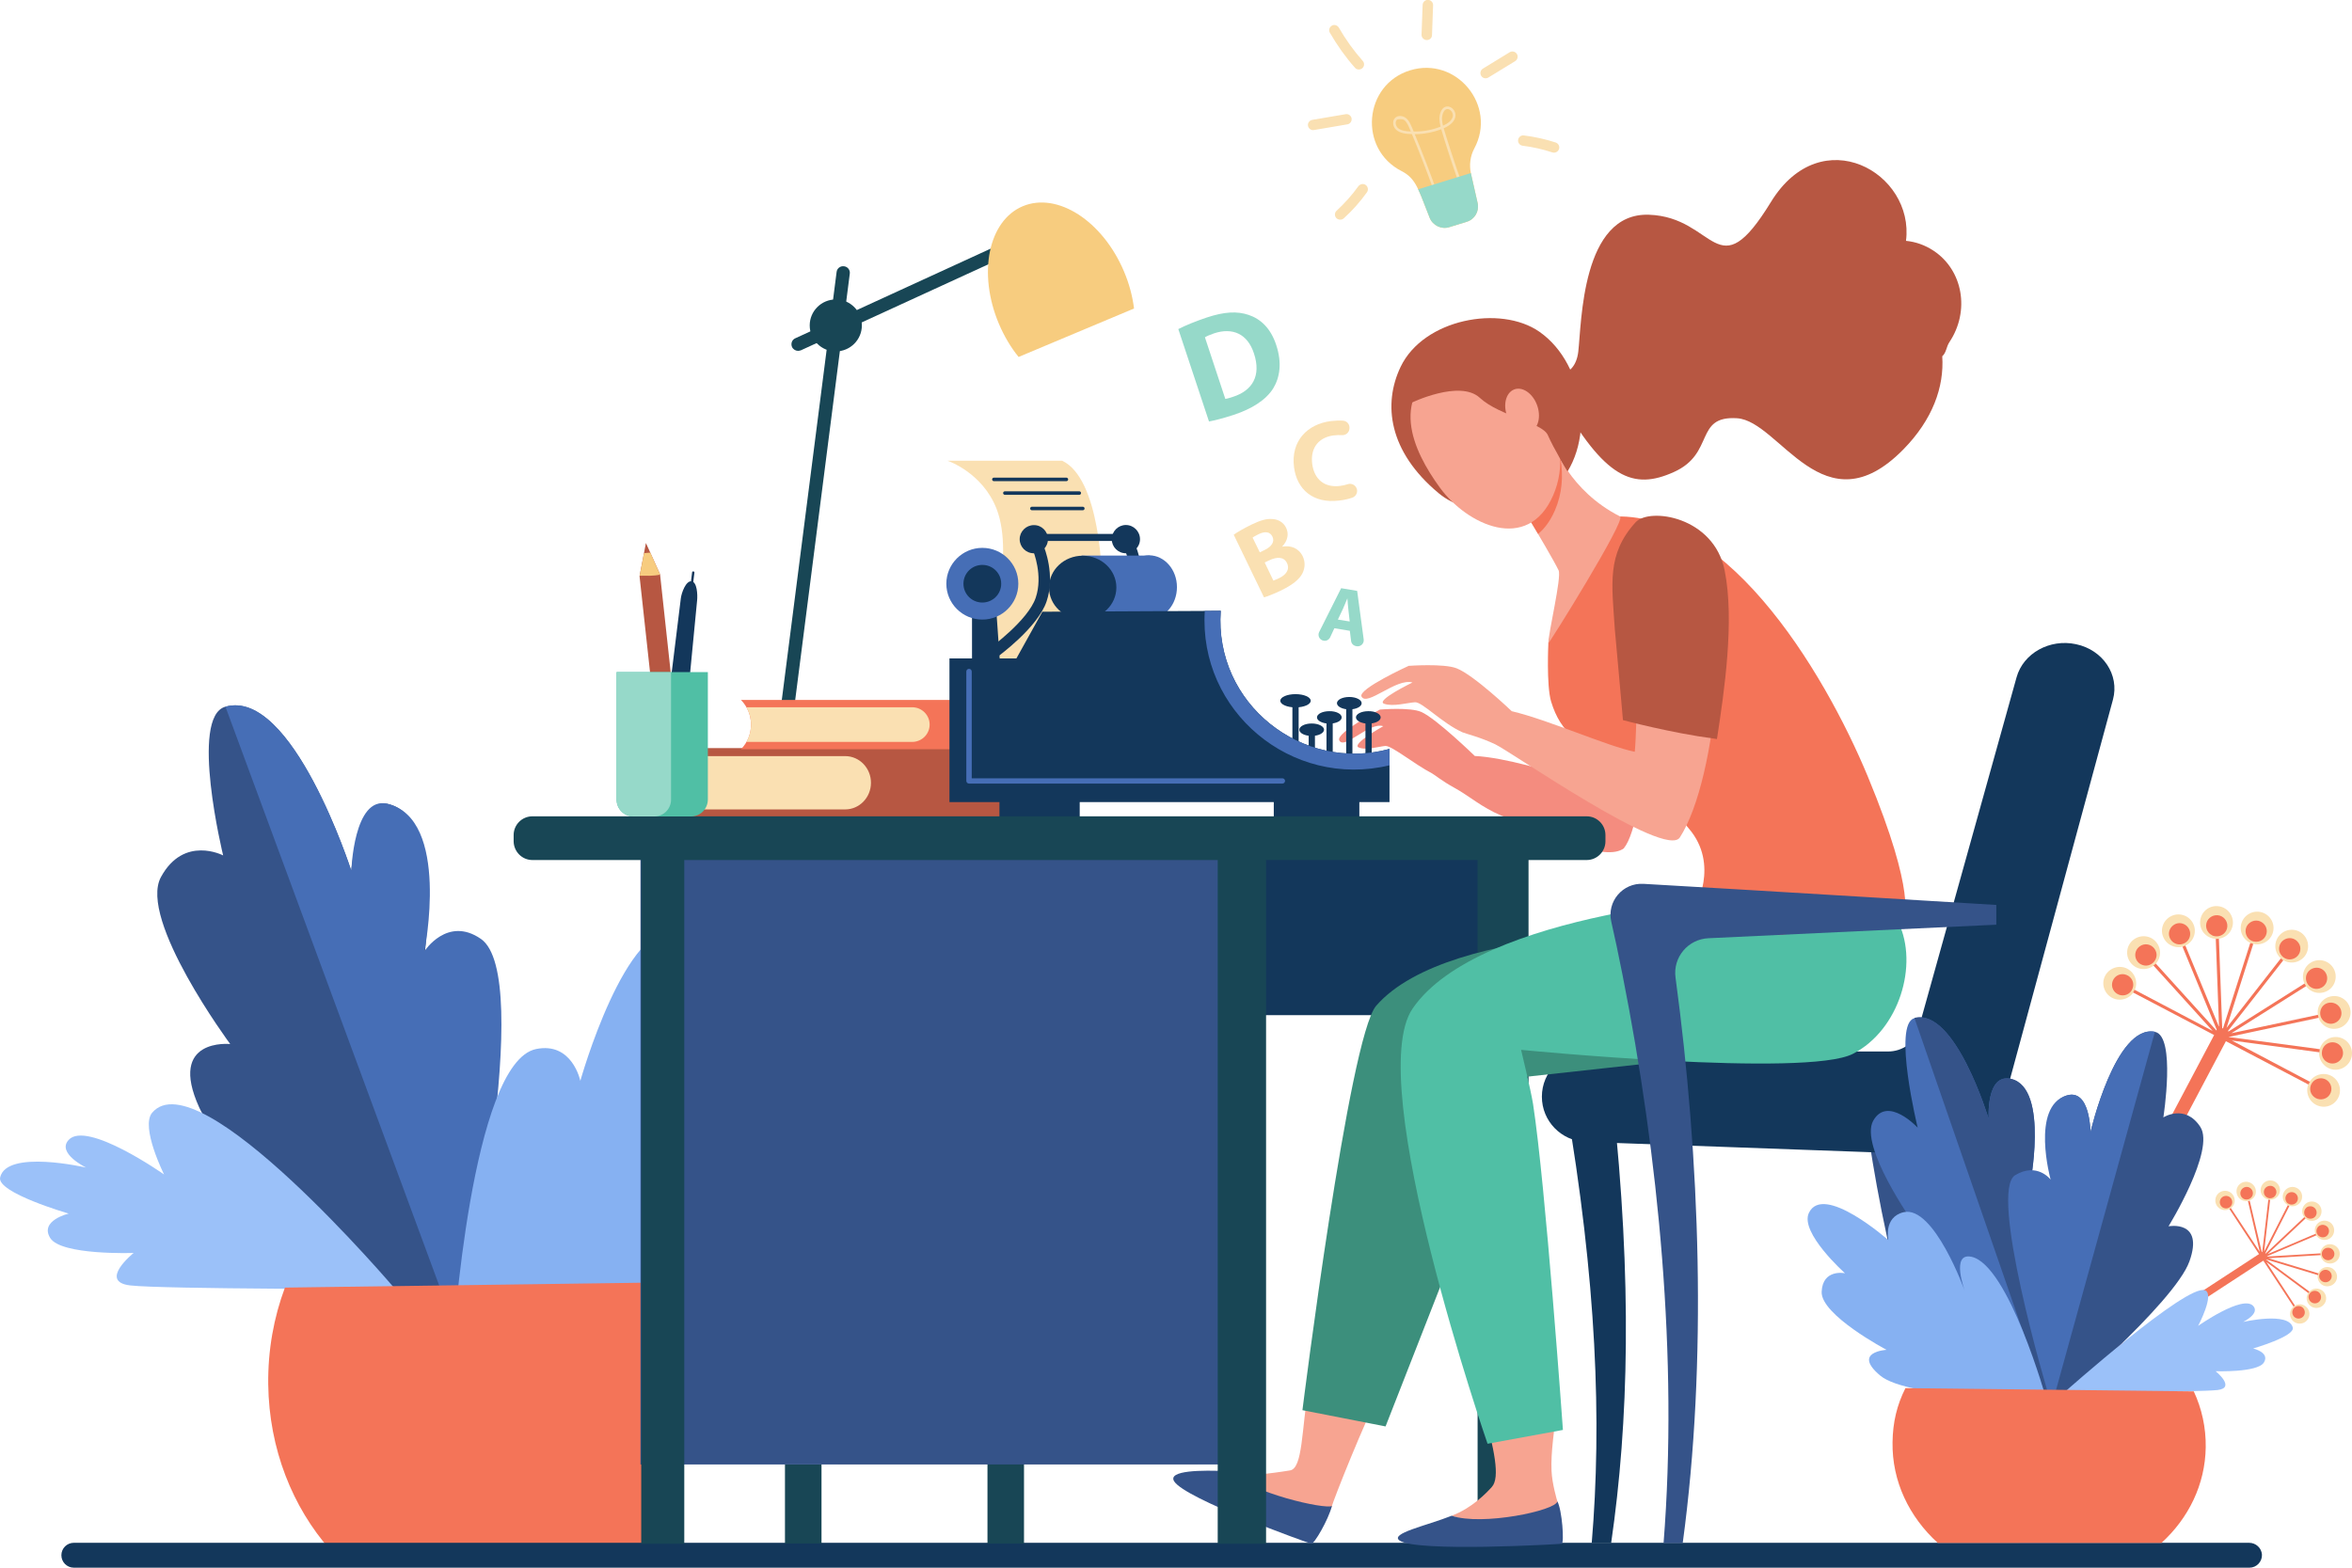 <svg width="363" height="242" viewBox="0 0 363 242" fill="none" xmlns="http://www.w3.org/2000/svg">
<g clip-path="url(#clip0)">
<path d="M123.166 54.161C122.788 54.161 122.411 53.931 122.243 53.576C122.013 53.054 122.222 52.448 122.746 52.218L159.386 35.404C159.91 35.174 160.518 35.383 160.748 35.906C160.979 36.428 160.769 37.033 160.245 37.263L123.606 54.077C123.459 54.119 123.312 54.161 123.166 54.161Z" fill="#184655"/>
<path d="M120.294 119.914C120.252 119.914 120.21 119.914 120.168 119.914C119.602 119.851 119.204 119.329 119.288 118.765L129.119 41.984C129.181 41.42 129.706 41.023 130.271 41.106C130.837 41.169 131.236 41.691 131.152 42.255L121.321 119.058C121.237 119.538 120.797 119.914 120.294 119.914Z" fill="#184655"/>
<path d="M173.472 41.9C170.181 34.109 163.201 29.597 157.856 31.832C152.532 34.067 150.876 42.193 154.167 49.983C154.985 51.905 156.012 53.639 157.206 55.101L175.023 47.623C174.793 45.764 174.289 43.822 173.472 41.9Z" fill="#F7CC7F"/>
<path d="M133.017 50.234C133.017 52.448 131.215 54.244 128.993 54.244C126.771 54.244 124.968 52.448 124.968 50.234C124.968 48.02 126.771 46.224 128.993 46.224C131.215 46.224 133.017 48.02 133.017 50.234Z" fill="#184655"/>
<path d="M257.63 120.979C250.901 120.102 243.523 118.118 243.523 118.118C243.523 118.118 242.328 104.604 242.265 104.102C241.825 97.168 240.966 92.531 245.472 87.58C247.61 85.241 257.567 86.682 259.223 95.037C260.774 102.786 259.139 113.773 258.091 120.645L258.028 121.042L257.63 120.979Z" fill="#B75742"/>
<path d="M70.575 206.742C70.575 206.742 35.675 181.782 30.75 170.962C25.824 160.143 35.529 161.166 35.529 161.166C35.529 161.166 21.296 141.929 24.839 135.391C28.381 128.874 34.439 132.049 34.439 132.049C34.439 132.049 29.22 110.661 34.774 109.094C45.108 106.149 54.205 134.409 54.205 134.409C54.205 134.409 55.295 123.151 59.739 124.07C69.632 126.138 64.916 151.788 64.916 151.788C64.916 151.788 67.683 142.159 73.132 146.336C82.984 153.835 70.575 206.742 70.575 206.742Z" fill="#355389"/>
<path d="M74.222 144.937C69.045 141.344 65.503 146.837 65.503 146.837C65.503 146.837 69.59 126.347 59.759 124.07C54.582 122.859 54.226 134.409 54.226 134.409C54.226 134.409 45.129 106.149 34.795 109.094L70.701 206.345C72.084 200.204 82.502 150.66 74.222 144.937Z" fill="#466EB6"/>
<path d="M60.996 198.993C60.996 198.993 25.09 199.014 20.102 198.429C15.113 197.844 20.625 193.416 20.625 193.416C20.625 193.416 9.453 193.813 7.756 191.118C6.058 188.403 10.606 187.338 10.606 187.338C10.606 187.338 -0.524 184.121 0.021 181.761C1.006 177.375 13.289 180.236 13.289 180.236C13.289 180.236 8.72 178.022 10.585 175.975C13.373 172.884 25.321 181.301 25.321 181.301C25.321 181.301 21.653 173.97 23.476 171.777C30.645 163.255 60.996 198.993 60.996 198.993Z" fill="#9BC1F9"/>
<path d="M69.904 207.556C69.904 207.556 104.28 200.914 111.889 194.544C119.498 188.194 110.17 187.693 110.17 187.693C110.17 187.693 130.544 180.006 130.293 173.803C130.041 167.599 121.279 167.223 121.279 167.223C121.279 167.223 133.437 156.362 130.942 151.098C127.107 143.015 109.709 158.346 109.709 158.346C109.709 158.346 110.128 144.978 104.741 143.704C96.609 141.761 89.566 166.847 89.566 166.847C89.566 166.847 88.329 160.79 82.733 161.939C72.713 164.006 69.904 207.556 69.904 207.556Z" fill="#86B1F2"/>
<path d="M50.977 239.264H99.229C105.37 232.329 105.999 222.115 105.852 211.63C105.79 206.345 108.032 202.418 106.188 197.907L43.976 198.763C42.257 203.358 41.335 208.413 41.398 213.698C41.524 223.682 45.15 232.663 50.977 239.264Z" fill="#F47458"/>
<path d="M347.112 238.156H11.403C10.334 238.156 9.474 239.013 9.474 240.078C9.474 241.143 10.334 242 11.403 242H347.175C348.265 242 349.145 241.08 349.103 239.994C349.04 238.95 348.16 238.156 347.112 238.156Z" fill="#13375B"/>
<path d="M217.615 10.861C224.784 8.647 231.093 16.334 227.53 22.934C226.901 24.125 226.733 25.503 227.027 26.819L228.054 31.352C228.326 32.605 227.614 33.858 226.377 34.234L223.673 35.07C222.457 35.446 221.137 34.819 220.655 33.629C218.915 29.305 218.601 27.571 216.295 26.402C209.608 22.976 210.468 13.075 217.615 10.861Z" fill="#F7CC7F"/>
<path d="M225.392 28.929C224.113 25.378 222.856 21.43 222.437 19.947C221.137 20.449 219.754 20.699 218.349 20.72C219.544 23.603 220.676 26.548 221.724 29.472L221.347 29.597C220.278 26.61 219.125 23.623 217.909 20.699C217.05 20.678 216.065 20.595 215.457 20.01C215.163 19.738 214.996 19.321 215.017 18.945C215.037 17.9 216.232 17.587 217.029 18.256C217.553 18.694 217.804 19.404 218.182 20.302C219.586 20.323 221.011 20.073 222.332 19.55C222.143 18.778 222.059 18.047 222.332 17.337C223.275 14.851 226.713 18.109 222.814 19.801C223.149 20.971 224.428 25.023 225.79 28.804L225.392 28.929ZM222.709 17.483C222.479 18.067 222.541 18.736 222.709 19.404C223.548 19.028 224.03 18.59 224.197 18.067C224.449 17.169 223.212 16.146 222.709 17.483ZM215.624 18.464C215.268 18.778 215.394 19.404 215.729 19.738C216.211 20.198 217.029 20.261 217.741 20.302C217.448 19.592 217.217 18.945 216.777 18.569C216.463 18.297 215.666 18.423 215.624 18.464Z" fill="#FAE0B2"/>
<path d="M227.006 26.715C227.006 26.757 227.027 26.798 227.027 26.819L228.054 31.352C228.327 32.605 227.614 33.858 226.377 34.234L223.673 35.07C222.458 35.446 221.137 34.819 220.655 33.629C219.879 31.707 219.397 30.287 218.873 29.221L227.006 26.715Z" fill="#96D9C9"/>
<path d="M221.011 5.41L221.179 0.814C221.2 0.376 220.843 -0 220.403 -0.021C219.963 -0.042 219.586 0.313 219.565 0.752L219.397 5.347C219.376 5.786 219.733 6.162 220.173 6.182C220.634 6.203 221.011 5.869 221.011 5.41Z" fill="#FAE0B2"/>
<path d="M229.71 11.969L233.839 9.441C234.217 9.211 234.342 8.71 234.112 8.334C233.881 7.958 233.378 7.833 233.001 8.063L228.872 10.59C228.494 10.82 228.368 11.321 228.599 11.697C228.83 12.094 229.333 12.198 229.71 11.969Z" fill="#FAE0B2"/>
<path d="M240.61 23.017C240.756 22.6 240.526 22.14 240.086 21.994C238.493 21.472 236.858 21.117 235.202 20.908C234.762 20.845 234.363 21.159 234.3 21.597C234.238 22.036 234.552 22.433 234.992 22.495C236.543 22.683 238.094 23.038 239.562 23.519C240.002 23.665 240.463 23.435 240.61 23.017Z" fill="#FAE0B2"/>
<path d="M210.258 10.527C210.594 10.235 210.615 9.733 210.321 9.399C208.917 7.812 207.68 6.099 206.632 4.261C206.402 3.885 205.919 3.739 205.542 3.968C205.165 4.198 205.018 4.678 205.249 5.054C206.36 6.976 207.659 8.814 209.126 10.464C209.42 10.798 209.923 10.819 210.258 10.527Z" fill="#FAE0B2"/>
<path d="M208.602 18.276C208.519 17.837 208.099 17.545 207.68 17.628L202.524 18.506C202.084 18.589 201.79 19.007 201.874 19.425C201.958 19.863 202.377 20.156 202.796 20.072L207.953 19.195C208.372 19.132 208.665 18.715 208.602 18.276Z" fill="#FAE0B2"/>
<path d="M207.198 33.837C207.261 33.795 207.324 33.754 207.387 33.712C208.728 32.5 209.923 31.143 210.971 29.681C211.223 29.326 211.139 28.824 210.782 28.553C210.426 28.302 209.923 28.386 209.651 28.741C208.665 30.119 207.534 31.372 206.297 32.521C205.961 32.814 205.941 33.336 206.234 33.649C206.486 33.921 206.884 33.983 207.198 33.837Z" fill="#FAE0B2"/>
<path d="M160.114 156.707H234.399V132.31H160.114V156.707Z" fill="#13375B"/>
<path d="M129.334 226.065H184.901V130.902H129.334V226.065Z" fill="#FAE0B2"/>
<path d="M152.403 238.281H158.042V225.832H152.403V238.281Z" fill="#184655"/>
<path d="M121.15 238.278H126.789V226.038H121.15V238.278Z" fill="#184655"/>
<path d="M311.709 238.198H317.662C309.508 232.914 304.834 219.212 302.381 210.022C297.665 192.351 296.596 175.119 296.575 174.973L288.505 176.142C291.042 192.873 297.959 225.478 311.709 238.198Z" fill="#355389"/>
<path d="M98.849 226.065H189.19V130.902H98.849L98.849 226.065Z" fill="#355389"/>
<path d="M98.964 238.312H105.609L105.609 128.8H98.964L98.964 238.312Z" fill="#184655"/>
<path d="M97.678 126.16H155.152C157.353 126.16 159.135 124.322 159.135 122.045V119.601C159.135 117.324 157.353 115.486 155.152 115.486H97.678C100.298 118.452 100.361 123.006 97.782 126.014L97.678 126.16Z" fill="#B75742"/>
<path d="M98.558 116.719H130.439C132.64 116.719 134.422 118.557 134.422 120.834C134.422 123.11 132.64 124.948 130.439 124.948H98.558C100.046 122.421 100.046 119.246 98.558 116.719Z" fill="#FAE0B2"/>
<path d="M114.362 108.05H162.237C163.725 108.05 164.92 109.262 164.92 110.724V112.98C164.92 114.463 163.704 115.653 162.237 115.653H114.362L114.383 115.632C116.437 113.523 116.416 110.16 114.362 108.05Z" fill="#F47458"/>
<path d="M115.201 109.178H140.794C142.282 109.178 143.477 110.39 143.477 111.852C143.477 113.335 142.261 114.525 140.794 114.525H115.201C116.144 112.875 116.144 110.828 115.201 109.178Z" fill="#FAE0B2"/>
<path d="M250.671 90.129C247.065 85.575 239.415 88.458 242.265 103.559C242.286 103.643 243.062 115.423 242.706 119.977C239.079 119.141 232.456 116.948 227.614 116.697C227.614 116.697 221.703 110.953 219.376 109.909C217.657 109.136 212.983 109.533 212.983 109.533C212.983 109.533 206.171 113.126 206.695 114.274C207.407 115.862 211.348 111.371 213.486 112.102C213.486 112.102 208.518 114.88 209.692 115.381C210.866 115.883 212.857 115.214 213.821 115.152C214.786 115.089 218.265 117.951 220.99 119.371C221.43 119.601 222.478 120.52 224.532 121.648C226.608 122.776 228.788 124.697 231.638 125.867C239.268 129 247.757 133.157 250.671 130.922L250.65 130.88C254.045 126.953 256.686 97.732 250.671 90.129Z" fill="#F48C7F"/>
<path d="M320.408 99.444C316.341 98.567 312.254 100.844 311.227 104.562L296.03 159.036C295.485 160.978 293.578 162.315 291.398 162.315H244.97C241.092 162.315 237.969 165.448 237.969 169.291C237.969 173.051 240.945 176.121 244.718 176.268L300.537 178.294C304.247 178.294 308.397 173.302 309.298 169.981L326.109 107.987C327.136 104.186 324.579 100.322 320.408 99.444Z" fill="#13375B"/>
<path d="M245.661 238.199H248.659C251.363 219.588 251.929 197.803 248.889 169.646L241.616 169.793C246.437 197.719 247.233 219.546 245.661 238.199Z" fill="#13375B"/>
<path d="M228.048 238.552H235.908V127.807H228.048V238.552Z" fill="#184655"/>
<path d="M212.774 215.369C210.74 219.15 205.731 231.64 205.542 232.58C205.479 232.852 204.787 233.771 204.536 233.938C198.08 234.585 193.364 231.139 189.8 227.734C193.175 227.964 198.352 227.108 199.107 226.982C201.077 226.648 200.868 220.695 201.979 214.032C203.718 214.784 210.237 213.071 212.774 215.369Z" fill="#F7A491"/>
<path d="M205.563 232.475C205.039 234.564 202.817 238.407 202.377 238.303C201.874 238.178 182.841 231.368 181.206 228.653C180.2 226.982 185.399 226.899 189.591 227.107C193.175 230.512 204.473 233.018 205.563 232.475Z" fill="#355389"/>
<path d="M274.252 161.981L234.95 166.284L213.842 220.194L201.014 217.687C201.014 217.687 208.204 160.08 212.396 155.255C223.841 142.096 263.792 143.663 263.792 143.663L274.252 161.981Z" fill="#3C8F7C"/>
<path d="M240.086 218.356C239.918 220.925 239.331 224.037 239.457 227.024C239.541 229.029 240.274 231.473 240.379 231.849C240.442 232.12 240.19 233.248 240.044 233.499C234.447 236.757 228.725 235.588 224.051 233.979C227.216 232.789 229.437 230.429 230.234 229.551C231.575 228.089 230.611 223.724 228.851 217.186C230.737 217.207 236.837 217.332 240.086 218.356Z" fill="#F7A491"/>
<path d="M269.535 138.336C269.535 138.336 228.389 140.55 218.014 155.693C210.258 167.014 229.584 222.867 229.584 222.867L241.217 220.736C241.217 220.736 238.534 182.889 236.606 170.419C236.271 168.309 234.761 162.064 234.761 162.064C234.761 162.064 278.842 166.388 285.99 162.67C293.137 158.973 296.135 148.905 292.991 142.367C289.846 135.767 269.535 138.336 269.535 138.336Z" fill="#50BFA5"/>
<path d="M240.358 231.766C241.092 233.082 241.448 238.22 241.029 238.303C240.505 238.387 218.643 239.619 216.023 237.823C214.409 236.716 220.152 235.525 224.051 233.98C228.704 235.588 240.128 233.186 240.358 231.766Z" fill="#355389"/>
<path d="M246.625 79.998C242.957 80.646 242.727 83.591 242.727 83.591L238.975 99.173C238.975 99.173 238.639 105.773 239.394 108.301C240.882 113.209 243.858 115.152 248.763 116.823C255.261 119.037 257.818 124.614 260.627 127.872C265.49 133.512 261.528 140.279 261.528 140.279L274.461 144.352L293.787 141.762C293.787 141.762 295.967 138.42 288.274 119.872C281.588 103.747 265.574 76.698 246.625 79.998Z" fill="#F47458"/>
<path d="M256.75 238.199H259.705C263.52 210.126 262.367 178.858 258.594 150.89C258.175 147.778 260.522 144.979 263.667 144.833L308.104 142.744V139.694C308.083 139.694 270.521 137.397 253.647 136.436C250.44 136.248 247.967 139.172 248.68 142.284C249.183 144.477 249.77 147.214 250.419 150.514C255.974 178.545 259.013 209.646 256.75 238.199Z" fill="#355389"/>
<path d="M260.984 83.382C256.812 78.829 249.434 81.753 252.725 96.855C252.746 96.938 252.725 111.497 252.306 116.05C248.114 115.215 239.059 111.142 233.315 109.784C233.315 109.784 227.488 104.207 224.805 103.163C222.814 102.39 217.406 102.787 217.406 102.787C217.406 102.787 209.525 106.379 210.133 107.528C210.971 109.116 215.499 104.625 217.993 105.356C217.993 105.356 212.25 108.134 213.612 108.635C214.975 109.136 217.28 108.468 218.391 108.405C219.502 108.343 222.562 111.622 225.706 113.042C226.23 113.272 228.41 113.773 230.779 114.901C233.189 116.029 257.064 132.676 259.265 129.272C265.092 120.248 267.922 90.985 260.984 83.382Z" fill="#F7A491"/>
<path d="M264.589 114.024C257.861 113.146 250.482 111.162 250.482 111.162C250.482 111.162 249.288 97.648 249.225 97.147C248.785 90.212 247.925 85.575 252.432 80.625C254.57 78.285 264.526 79.727 266.182 88.082C267.733 95.831 266.098 106.818 265.05 113.689L264.987 114.086L264.589 114.024Z" fill="#B75742"/>
<path d="M243.586 54.286C244.11 49.816 244.089 32.793 254.486 33.148C264.861 33.503 264.924 44.887 273.33 31.164C281.127 18.464 295.506 26.673 294.165 37.179C295.653 37.325 297.099 37.827 298.42 38.704C302.968 41.712 304.058 48.02 300.872 52.803C300.369 53.555 300.411 54.411 299.761 54.996C300.076 59.738 298.273 64.771 293.766 69.367C281.441 81.92 274.713 64.98 268.089 64.563C261.466 64.145 264.715 69.993 258.363 72.855C252.012 75.737 247.673 73.837 240.589 61.367L238.891 57.983C238.891 58.004 243.062 58.777 243.586 54.286Z" fill="#B75742"/>
<path d="M237.591 51.215C244.885 56.291 246.499 69.22 239.792 75.403C235.432 79.413 226.817 80.123 222.038 76.134C214.283 69.68 213.423 62.369 216.169 56.625C219.712 49.231 231.575 47.017 237.591 51.215Z" fill="#B75742"/>
<path d="M239.876 68.74C239.876 68.74 242.119 75.695 250.042 79.727C251.027 80.228 238.996 99.507 238.975 99.277C238.933 97.794 241.05 89.105 240.547 88.04C239.142 85.115 230.968 71.789 230.968 71.789L239.876 68.74Z" fill="#F7A491"/>
<path d="M235.328 70.285L230.968 71.768C230.968 71.789 234.552 77.617 237.382 82.421C238.388 81.606 239.268 80.416 239.981 78.787C241.113 76.176 241.28 73.46 240.861 70.891C240.149 69.596 239.876 68.74 239.876 68.74L235.328 70.285Z" fill="#F47458"/>
<path d="M223.652 55.665C223.652 55.665 227.551 54.015 231.785 55.602C236.019 57.19 243.649 67.466 239.708 76.469C235.789 85.471 226.398 81.001 222.227 75.278C218.077 69.576 213.947 60.97 223.652 55.665Z" fill="#F7A491"/>
<path d="M240.547 60.782C237.193 54.975 233.504 51.55 228.327 52.886C223.149 54.202 218.496 55.101 218.161 61.158L217.783 62.202C217.783 62.202 225.287 58.547 228.389 61.408C231.492 64.27 238.01 65.189 238.891 67.173C239.75 69.158 241.909 72.75 241.909 72.75L242.287 70.515C242.287 70.495 243.901 66.589 240.547 60.782Z" fill="#B75742"/>
<path d="M232.644 64.333C233.336 66.129 234.929 67.174 236.187 66.651C237.444 66.129 237.885 64.249 237.193 62.453C236.501 60.657 234.908 59.612 233.65 60.135C232.393 60.657 231.932 62.537 232.644 64.333Z" fill="#F7A491"/>
<path d="M187.939 238.312H195.401V128.801H187.939V238.312Z" fill="#184655"/>
<path d="M146.286 71.142C146.286 71.142 151.631 72.938 153.811 78.557C156.745 86.181 152.197 98.4 153.496 101.805C154.796 105.209 160.916 108.927 160.916 108.927L174.793 104.019C174.793 104.019 169.951 94.891 170.076 91.758C170.223 88.625 169.741 73.857 163.935 71.121H146.286V71.142Z" fill="#FAE0B2"/>
<path d="M164.585 74.275H153.392C153.245 74.275 153.119 74.15 153.119 74.003C153.119 73.857 153.245 73.732 153.392 73.732H164.585C164.731 73.732 164.857 73.857 164.857 74.003C164.857 74.15 164.731 74.275 164.585 74.275Z" fill="#13375B"/>
<path d="M166.576 76.384H155.089C154.943 76.384 154.817 76.259 154.817 76.113C154.817 75.967 154.943 75.841 155.089 75.841H166.576C166.723 75.841 166.848 75.967 166.848 76.113C166.848 76.259 166.723 76.384 166.576 76.384Z" fill="#13375B"/>
<path d="M167.121 78.766H159.261C159.114 78.766 158.988 78.64 158.988 78.494C158.988 78.348 159.114 78.223 159.261 78.223H167.121C167.268 78.223 167.393 78.348 167.393 78.494C167.393 78.64 167.268 78.766 167.121 78.766Z" fill="#13375B"/>
<path d="M166.639 123.005H154.251V126.055H166.639V123.005Z" fill="#13375B"/>
<path d="M209.797 122.378H196.592V126.034H209.797V122.378Z" fill="#13375B"/>
<path d="M154.293 101.763H150.017V94.557H153.79L154.293 101.763Z" fill="#13375B"/>
<path d="M157.165 90.108C157.165 93.157 154.67 95.643 151.61 95.643C148.55 95.643 146.055 93.157 146.055 90.108C146.055 87.058 148.55 84.573 151.61 84.573C154.67 84.573 157.165 87.037 157.165 90.108Z" fill="#466EB6"/>
<path d="M154.523 90.107C154.523 91.716 153.224 93.011 151.61 93.011C149.996 93.011 148.696 91.716 148.696 90.107C148.696 88.499 149.996 87.204 151.61 87.204C153.224 87.204 154.523 88.499 154.523 90.107Z" fill="#13375B"/>
<path d="M161.734 83.236C161.734 84.447 160.749 85.408 159.554 85.408C158.338 85.408 157.374 84.426 157.374 83.236C157.374 82.045 158.359 81.063 159.554 81.063C160.77 81.042 161.734 82.024 161.734 83.236Z" fill="#13375B"/>
<path d="M153.769 101.533L152.721 100.092C152.784 100.05 158.653 95.789 159.847 92.28C161.021 88.833 159.47 85.053 159.449 85.011L161.084 84.322C161.168 84.51 162.908 88.771 161.524 92.844C160.162 96.896 154.02 101.345 153.769 101.533Z" fill="#13375B"/>
<path d="M175.945 83.236C175.945 84.447 174.96 85.408 173.766 85.408C172.55 85.408 171.586 84.426 171.586 83.236C171.586 82.045 172.55 81.043 173.766 81.043C174.96 81.043 175.945 82.024 175.945 83.236Z" fill="#13375B"/>
<path d="M167.98 101.533L166.932 100.092C166.995 100.05 172.864 95.789 174.059 92.28C175.233 88.833 173.682 85.053 173.661 85.011L175.296 84.322C175.379 84.51 177.119 88.771 175.736 92.844C174.373 96.896 168.232 101.345 167.98 101.533Z" fill="#13375B"/>
<path d="M172.885 82.421H159.973V83.507H172.885V82.421Z" fill="#13375B"/>
<path d="M181.647 90.63C181.647 93.345 179.739 95.538 177.371 95.538C175.002 95.538 173.095 93.345 173.095 90.63C173.095 87.914 175.002 85.721 177.371 85.721C179.739 85.742 181.647 87.935 181.647 90.63Z" fill="#466EB6"/>
<path d="M177.476 85.763H166.911V95.705H177.476V85.763Z" fill="#466EB6"/>
<path d="M172.298 90.693C172.298 93.408 169.972 95.601 167.1 95.601C164.228 95.601 161.902 93.408 161.902 90.693C161.902 87.977 164.228 85.784 167.1 85.784C169.972 85.784 172.298 87.977 172.298 90.693Z" fill="#13375B"/>
<path d="M202.293 108.175C202.293 108.739 201.245 109.199 199.946 109.199C198.646 109.199 197.598 108.739 197.598 108.175C197.598 107.611 198.646 107.152 199.946 107.152C201.245 107.152 202.293 107.611 202.293 108.175Z" fill="#13375B"/>
<path d="M207.073 110.744C207.073 111.287 206.213 111.705 205.165 111.705C204.117 111.705 203.258 111.266 203.258 110.744C203.258 110.201 204.117 109.783 205.165 109.783C206.213 109.763 207.073 110.201 207.073 110.744Z" fill="#13375B"/>
<path d="M213.088 110.744C213.088 111.287 212.229 111.705 211.181 111.705C210.133 111.705 209.273 111.266 209.273 110.744C209.273 110.201 210.133 109.783 211.181 109.783C212.229 109.763 213.088 110.201 213.088 110.744Z" fill="#13375B"/>
<path d="M210.154 108.551C210.154 109.094 209.294 109.512 208.246 109.512C207.198 109.512 206.339 109.073 206.339 108.551C206.339 108.008 207.198 107.59 208.246 107.59C209.294 107.59 210.154 108.029 210.154 108.551Z" fill="#13375B"/>
<path d="M205.689 111.12H204.725V118.243H205.689V111.12Z" fill="#13375B"/>
<path d="M202.44 113.606C203.494 113.606 204.348 113.176 204.348 112.645C204.348 112.114 203.494 111.684 202.44 111.684C201.387 111.684 200.533 112.114 200.533 112.645C200.533 113.176 201.387 113.606 202.44 113.606Z" fill="#13375B"/>
<path d="M202.943 113.042H201.979V120.164H202.943V113.042Z" fill="#13375B"/>
<path d="M200.428 108.823H199.464V115.945H200.428V108.823Z" fill="#13375B"/>
<path d="M211.705 111.1H210.74V118.222H211.705V111.1Z" fill="#13375B"/>
<path d="M208.728 109.282H207.764V116.801H208.728V109.282Z" fill="#13375B"/>
<path d="M214.451 115.611V123.82H146.537V101.637H156.871L160.875 94.431L185.923 94.306L188.396 94.285C187.369 108.656 200.994 119.287 214.451 115.611Z" fill="#13375B"/>
<path d="M214.451 115.611V118.138C199.317 121.794 184.959 109.784 185.944 94.306L188.417 94.285C187.369 108.656 200.994 119.287 214.451 115.611Z" fill="#466EB6"/>
<path d="M197.933 120.144H149.975V103.664C149.975 103.434 149.786 103.246 149.556 103.246C149.325 103.246 149.137 103.434 149.137 103.664V120.541C149.137 120.771 149.325 120.959 149.556 120.959H197.913C198.143 120.959 198.332 120.771 198.332 120.541C198.332 120.332 198.143 120.144 197.933 120.144Z" fill="#466EB6"/>
<path d="M82.166 132.76H244.886C246.479 132.76 247.778 131.465 247.778 129.877V128.896C247.778 127.308 246.479 126.013 244.886 126.013H82.166C80.573 126.013 79.274 127.308 79.274 128.896V129.877C79.295 131.465 80.573 132.76 82.166 132.76Z" fill="#184655"/>
<path d="M104.741 115.11L101.597 115.402L98.705 88.938L99.69 83.821L101.87 88.646L104.741 115.11Z" fill="#B75742"/>
<path d="M101.87 88.708V88.667L100.361 85.304L99.396 85.387L98.726 88.875C99.711 88.875 100.843 88.938 101.87 88.708Z" fill="#F7CC7F"/>
<path d="M105.307 116.342L102.163 116.029L105.077 92.364C105.182 91.507 105.852 89.648 106.712 89.732C107.592 89.815 107.676 91.8 107.592 92.656L105.307 116.342Z" fill="#13375B"/>
<path d="M106.565 91.925H106.544C106.439 91.904 106.376 91.821 106.397 91.716L106.816 88.353C106.837 88.249 106.921 88.186 107.026 88.207C107.131 88.228 107.194 88.312 107.173 88.416L106.754 91.779C106.733 91.841 106.649 91.925 106.565 91.925Z" fill="#13375B"/>
<path d="M106.649 126.034H97.761C96.336 126.034 95.162 124.885 95.162 123.444V103.748H109.248V123.444C109.227 124.885 108.074 126.034 106.649 126.034Z" fill="#50BFA5"/>
<path d="M103.567 123.444V103.748H95.162V123.444C95.162 124.865 96.315 126.034 97.761 126.034H100.989C102.394 126.034 103.567 124.885 103.567 123.444Z" fill="#96D9C9"/>
<path d="M205.941 96.98L205.291 98.379C205.102 98.755 204.704 98.985 204.285 98.901C203.656 98.797 203.32 98.128 203.593 97.564L206.989 90.797L209.462 91.215L210.468 98.713C210.552 99.34 210.007 99.862 209.378 99.757L209.294 99.737C208.875 99.674 208.561 99.34 208.519 98.922L208.33 97.376L205.941 96.98ZM208.309 95.935L208.1 94.076C208.037 93.554 207.995 92.906 207.953 92.405H207.932C207.722 92.886 207.492 93.491 207.282 93.951L206.486 95.643L208.309 95.935Z" fill="#96D9C9"/>
<path d="M190.409 82.546C190.933 82.15 192.085 81.502 193.196 80.959C194.559 80.312 195.46 80.04 196.382 80.124C197.242 80.165 198.08 80.604 198.499 81.481C198.919 82.359 198.793 83.424 197.892 84.364L197.912 84.385C199.191 84.155 200.428 84.594 201.057 85.868C201.476 86.766 201.413 87.664 201.036 88.458C200.595 89.377 199.547 90.275 197.577 91.215C196.466 91.737 195.628 92.05 195.083 92.217L190.409 82.546ZM194.433 85.262L195.167 84.907C196.34 84.343 196.739 83.57 196.382 82.839C196.026 82.087 195.271 81.962 194.244 82.463C193.762 82.693 193.49 82.86 193.322 82.985L194.433 85.262ZM196.529 89.627C196.76 89.544 197.032 89.418 197.409 89.251C198.416 88.771 199.128 87.956 198.625 86.912C198.143 85.909 197.053 85.951 195.942 86.473L195.188 86.828L196.529 89.627Z" fill="#FAE0B2"/>
<path d="M209.399 75.445C209.587 76.009 209.273 76.636 208.707 76.824C208.183 77.012 207.491 77.179 206.716 77.262C202.608 77.784 200.155 75.508 199.715 72.124C199.191 68.072 201.79 65.461 205.395 65.001C206.108 64.918 206.758 64.897 207.282 64.939C207.911 64.981 208.351 65.545 208.267 66.171V66.213C208.204 66.798 207.68 67.216 207.093 67.174C206.716 67.153 206.276 67.153 205.814 67.216C203.677 67.487 202.188 68.991 202.524 71.623C202.838 74.004 204.431 75.32 206.842 75.007C207.24 74.965 207.659 74.86 208.036 74.735C208.602 74.568 209.21 74.881 209.399 75.445Z" fill="#FAE0B2"/>
<path d="M181.856 50.798C183.009 50.213 184.539 49.586 186.216 49.023C188.983 48.103 190.953 48.02 192.693 48.605C194.579 49.231 196.131 50.694 196.969 53.263C197.891 56.041 197.514 58.296 196.508 59.947C195.397 61.722 193.259 63.1 190.408 64.04C188.689 64.604 187.453 64.897 186.593 65.064L181.856 50.798ZM189.109 61.576C189.402 61.555 189.863 61.388 190.282 61.262C193.28 60.302 194.684 58.025 193.531 54.558C192.546 51.529 190.241 50.526 187.411 51.445C186.677 51.696 186.216 51.905 185.965 52.072L189.109 61.576Z" fill="#96D9C9"/>
<path d="M348.16 183.746C348.265 184.56 347.678 185.312 346.839 185.396C346.022 185.5 345.267 184.915 345.183 184.08C345.079 183.265 345.666 182.513 346.504 182.43C347.3 182.346 348.055 182.931 348.16 183.746Z" fill="#FAE0B2"/>
<path d="M345.917 184.727C346.483 185.584 347.804 185.103 347.699 184.08C347.636 183.557 347.154 183.161 346.63 183.223C345.896 183.328 345.54 184.142 345.917 184.727Z" fill="#F47458"/>
<path d="M355.664 186.001C355.14 186.627 355.203 187.567 355.832 188.11C356.461 188.633 357.404 188.57 357.949 187.943C358.473 187.317 358.41 186.377 357.781 185.834C357.131 185.291 356.188 185.374 355.664 186.001Z" fill="#FAE0B2"/>
<path d="M355.957 187.902C356.356 188.236 356.984 188.194 357.32 187.798C357.592 187.463 357.613 187.004 357.383 186.649C357.341 186.565 357.278 186.503 357.194 186.44C357.005 186.273 356.754 186.189 356.481 186.21C355.643 186.273 355.308 187.359 355.957 187.902Z" fill="#F47458"/>
<path d="M348.893 183.703C348.893 184.518 349.564 185.207 350.382 185.207C351.199 185.207 351.891 184.539 351.891 183.724C351.891 182.909 351.22 182.22 350.403 182.22C349.585 182.199 348.914 182.868 348.893 183.703Z" fill="#FAE0B2"/>
<path d="M350.361 184.977C351.136 184.977 351.598 184.121 351.178 183.494C350.654 182.68 349.397 183.077 349.397 184.016C349.397 184.539 349.816 184.956 350.361 184.977Z" fill="#F47458"/>
<path d="M342.249 186.272C342.773 186.899 343.716 186.982 344.366 186.46C344.995 185.938 345.079 184.998 344.555 184.351C344.031 183.724 343.087 183.64 342.438 184.163C341.809 184.685 341.725 185.646 342.249 186.272Z" fill="#FAE0B2"/>
<path d="M342.815 186.189C343.15 186.607 343.779 186.648 344.177 186.314C344.575 185.98 344.638 185.374 344.303 184.957C343.968 184.539 343.339 184.497 342.94 184.831C342.542 185.165 342.479 185.771 342.815 186.189Z" fill="#F47458"/>
<path d="M353.589 203.504C353.211 202.773 353.526 201.875 354.259 201.499C354.993 201.123 355.894 201.437 356.272 202.168C356.649 202.899 356.335 203.797 355.601 204.173C354.846 204.528 353.945 204.235 353.589 203.504Z" fill="#FAE0B2"/>
<path d="M353.945 203.108C354.218 203.526 354.742 203.652 355.182 203.443C355.706 203.192 355.874 202.545 355.559 202.043C355.287 201.626 354.763 201.5 354.323 201.709C353.798 201.981 353.631 202.628 353.945 203.108Z" fill="#F47458"/>
<path d="M358.599 198.45C357.844 198.115 357.488 197.238 357.823 196.486C358.158 195.734 359.039 195.379 359.793 195.713C360.548 196.048 360.904 196.925 360.569 197.677C360.234 198.429 359.353 198.763 358.599 198.45Z" fill="#FAE0B2"/>
<path d="M358.096 197.51C358.515 198.136 359.479 198.074 359.793 197.364C360.003 196.883 359.772 196.298 359.29 196.089C358.41 195.734 357.572 196.716 358.096 197.51Z" fill="#F47458"/>
<path d="M359.185 191.348C358.389 191.578 357.55 191.139 357.32 190.346C357.089 189.552 357.529 188.716 358.326 188.487C359.122 188.257 359.961 188.696 360.191 189.489C360.422 190.283 359.982 191.119 359.185 191.348Z" fill="#FAE0B2"/>
<path d="M359.332 190.492C359.458 190.262 359.479 190.012 359.416 189.761C359.164 188.946 358.032 188.821 357.634 189.573C357.508 189.803 357.487 190.053 357.55 190.304C357.802 191.14 358.934 191.265 359.332 190.492Z" fill="#F47458"/>
<path d="M358.263 199.118C357.55 198.7 356.628 198.951 356.209 199.661C355.789 200.371 356.041 201.29 356.754 201.708C357.466 202.126 358.388 201.875 358.808 201.165C359.227 200.455 358.975 199.536 358.263 199.118Z" fill="#FAE0B2"/>
<path d="M357.508 201.166C358.346 200.958 358.493 199.83 357.739 199.391C357.277 199.12 356.691 199.287 356.418 199.746C355.999 200.498 356.691 201.375 357.508 201.166Z" fill="#F47458"/>
<path d="M355.056 185.542C354.595 186.231 353.673 186.419 352.981 185.959C352.289 185.5 352.101 184.581 352.562 183.891C353.023 183.202 353.945 183.014 354.637 183.474C355.329 183.933 355.517 184.852 355.056 185.542Z" fill="#FAE0B2"/>
<path d="M353.148 185.793C353.589 186.085 354.197 185.96 354.49 185.521C354.783 185.082 354.658 184.477 354.218 184.184C353.777 183.892 353.169 184.017 352.876 184.456C352.666 184.769 352.666 185.187 352.876 185.521C352.876 185.563 352.96 185.688 353.148 185.793Z" fill="#F47458"/>
<path d="M359.353 192.079C358.536 192.225 357.991 192.998 358.137 193.813C358.284 194.627 359.06 195.17 359.877 195.024C360.695 194.878 361.24 194.105 361.093 193.29C360.946 192.497 360.171 191.954 359.353 192.079Z" fill="#FAE0B2"/>
<path d="M359.479 194.523C360.171 194.398 360.506 193.625 360.129 193.04C359.919 192.727 359.542 192.56 359.143 192.622C358.619 192.706 358.263 193.207 358.347 193.729C358.452 194.273 358.955 194.607 359.479 194.523Z" fill="#F47458"/>
<path d="M344.303 186.481L344.072 186.627L353.966 201.687L354.196 201.541L349.795 194.815L356.272 199.619L356.439 199.389L349.69 194.397L357.739 196.841L357.823 196.57L350.109 194.23L358.158 193.75L358.137 193.478L349.753 193.98L357.487 190.7L357.383 190.45L349.962 193.604L355.831 188.089L355.643 187.881L349.543 193.625L353.337 186.168L353.086 186.042L349.438 193.207L350.361 185.228L350.088 185.186L349.124 193.499L347.217 185.353L346.944 185.416L348.768 193.249L344.303 186.481Z" fill="#F47458"/>
<path d="M349.369 193.115L317.703 213.787L318.369 214.8L350.035 194.128L349.369 193.115Z" fill="#F47458"/>
<path d="M332.9 145.584C333.718 146.712 333.466 148.3 332.313 149.114C331.182 149.929 329.589 149.678 328.771 148.529C327.954 147.401 328.205 145.814 329.358 144.999C330.511 144.185 332.083 144.435 332.9 145.584Z" fill="#FAE0B2"/>
<path d="M330.427 148.863C331.957 149.657 333.529 147.861 332.523 146.461C331.999 145.73 330.972 145.542 330.238 146.085C329.232 146.817 329.358 148.3 330.427 148.863Z" fill="#F47458"/>
<path d="M345.875 142.764C345.602 144.143 346.504 145.459 347.866 145.73C349.25 146.002 350.57 145.104 350.843 143.746C351.115 142.367 350.214 141.051 348.851 140.78C347.489 140.508 346.147 141.407 345.875 142.764Z" fill="#FAE0B2"/>
<path d="M347.887 145.354C348.767 145.521 349.648 144.957 349.815 144.059C349.962 143.349 349.606 142.639 348.977 142.304C348.83 142.221 348.684 142.179 348.537 142.137C348.097 142.054 347.677 142.137 347.3 142.388C346.084 143.203 346.483 145.062 347.887 145.354Z" fill="#F47458"/>
<path d="M333.99 144.895C334.661 146.127 336.212 146.566 337.428 145.897C338.664 145.229 339.105 143.683 338.434 142.472C337.763 141.239 336.212 140.801 334.996 141.469C333.76 142.138 333.299 143.683 333.99 144.895Z" fill="#FAE0B2"/>
<path d="M337.176 145.584C338.329 144.957 338.287 143.307 337.155 142.701C335.709 141.929 334.179 143.537 334.955 144.936C335.395 145.73 336.38 146.023 337.176 145.584Z" fill="#F47458"/>
<path d="M326.235 154.148C327.534 154.649 329.002 154.001 329.526 152.706C330.029 151.411 329.379 149.949 328.079 149.427C326.78 148.926 325.312 149.573 324.788 150.868C324.285 152.163 324.935 153.646 326.235 154.148Z" fill="#FAE0B2"/>
<path d="M327.01 153.542C327.849 153.876 328.813 153.458 329.127 152.602C329.463 151.766 329.044 150.826 328.184 150.492C327.346 150.158 326.382 150.576 326.067 151.432C325.753 152.267 326.151 153.207 327.01 153.542Z" fill="#F47458"/>
<path d="M357.194 170.398C356.041 169.604 355.748 168.038 356.523 166.889C357.299 165.74 358.892 165.448 360.045 166.221C361.198 167.014 361.491 168.581 360.716 169.73C359.94 170.899 358.368 171.192 357.194 170.398Z" fill="#FAE0B2"/>
<path d="M357.425 169.52C358.158 169.896 359.081 169.688 359.542 168.998C360.087 168.205 359.814 167.098 358.955 166.638C358.221 166.262 357.32 166.471 356.838 167.16C356.272 167.954 356.544 169.061 357.425 169.52Z" fill="#F47458"/>
<path d="M360.485 158.806C359.081 158.952 357.844 157.928 357.718 156.529C357.571 155.129 358.598 153.897 360.003 153.772C361.407 153.626 362.644 154.649 362.77 156.048C362.895 157.427 361.868 158.68 360.485 158.806Z" fill="#FAE0B2"/>
<path d="M358.976 157.845C360.129 158.451 361.491 157.532 361.365 156.236C361.281 155.338 360.464 154.691 359.563 154.774C357.949 154.941 357.53 157.093 358.976 157.845Z" fill="#F47458"/>
<path d="M355.517 147.819C354.532 148.822 352.939 148.843 351.933 147.861C350.927 146.879 350.906 145.292 351.891 144.289C352.876 143.287 354.469 143.266 355.475 144.247C356.46 145.229 356.481 146.837 355.517 147.819Z" fill="#FAE0B2"/>
<path d="M355.035 146.44C355.035 146.002 354.847 145.605 354.532 145.291C353.484 144.268 351.723 145.02 351.744 146.482C351.744 146.921 351.933 147.317 352.248 147.631C353.275 148.654 355.035 147.902 355.035 146.44Z" fill="#F47458"/>
<path d="M360.527 160.08C359.122 160.059 357.969 161.166 357.927 162.545C357.906 163.944 359.017 165.093 360.401 165.135C361.805 165.155 362.958 164.048 363 162.67C363.042 161.27 361.931 160.101 360.527 160.08Z" fill="#FAE0B2"/>
<path d="M361.113 163.714C362.161 162.712 361.47 160.936 360.023 160.894C359.122 160.874 358.367 161.584 358.346 162.503C358.305 163.965 360.065 164.717 361.113 163.714Z" fill="#F47458"/>
<path d="M344.617 142.597C344.513 143.997 343.297 145.041 341.892 144.916C340.488 144.811 339.44 143.6 339.566 142.2C339.671 140.801 340.886 139.756 342.291 139.882C343.674 139.986 344.722 141.219 344.617 142.597Z" fill="#FAE0B2"/>
<path d="M341.997 144.539C342.899 144.602 343.695 143.934 343.758 143.035C343.821 142.137 343.15 141.344 342.249 141.281C341.348 141.218 340.551 141.887 340.488 142.785C340.446 143.432 340.782 144.059 341.368 144.351C341.41 144.393 341.62 144.518 341.997 144.539Z" fill="#F47458"/>
<path d="M356.377 148.78C355.287 149.657 355.119 151.245 355.978 152.331C356.859 153.417 358.452 153.584 359.542 152.728C360.632 151.85 360.799 150.263 359.94 149.177C359.06 148.07 357.466 147.903 356.377 148.78Z" fill="#FAE0B2"/>
<path d="M358.556 152.289C359.478 151.558 359.332 150.117 358.305 149.574C357.718 149.261 357.026 149.344 356.502 149.741C355.789 150.305 355.685 151.328 356.25 152.038C356.816 152.749 357.843 152.853 358.556 152.289Z" fill="#F47458"/>
<path d="M329.442 152.79L329.211 153.208L356.272 167.411L356.502 166.993L344.45 160.623L357.97 162.44L358.033 161.96L343.926 160.08L357.844 157.114L357.739 156.654L344.387 159.495L355.916 152.226L355.664 151.829L343.653 159.411L352.394 148.237L352.017 147.944L343.632 158.68L347.762 145.709L347.301 145.563L342.983 159.077L342.459 144.916L341.977 144.936L342.48 158.534L337.281 145.96L336.841 146.148L342.249 159.265L332.712 148.738L332.356 149.051L341.494 159.14L329.442 152.79Z" fill="#F47458"/>
<path d="M342.432 158.433L312.549 214.942L314.366 215.896L344.249 159.387L342.432 158.433Z" fill="#F47458"/>
<path d="M315.859 216.579C315.859 216.579 295.107 201.227 292.257 194.606C289.406 187.985 295.275 188.737 295.275 188.737C295.275 188.737 286.891 176.893 289.113 172.988C291.334 169.082 295.967 174.074 295.967 174.074C295.967 174.074 292.068 158.053 295.464 157.176C301.752 155.526 306.929 172.758 306.929 172.758C306.929 172.758 306.468 165.593 310.409 166.575C316.362 168.037 313.218 183.431 313.218 183.431C313.218 183.431 315.104 180.695 318.374 183.306C324.222 187.922 315.859 216.579 315.859 216.579Z" fill="#466EB6"/>
<path d="M319.254 183.661C315.984 181.071 313.217 183.39 313.217 183.39C313.217 183.39 316.361 167.996 310.409 166.534C306.468 165.573 306.929 172.716 306.929 172.716C306.929 172.716 301.752 155.484 295.464 157.134L316.005 216.496C316.948 212.82 324.704 188.027 319.254 183.661Z" fill="#355389"/>
<path d="M315.838 216.037C315.838 216.037 294.563 216.016 290.182 212.34C285.801 208.664 291.167 208.371 291.167 208.371C291.167 208.371 281.001 203.003 281.148 199.411C281.295 195.818 284.753 196.549 284.753 196.549C284.753 196.549 277.731 190.283 279.177 187.234C281.399 182.555 291.44 191.432 291.44 191.432C291.44 191.432 290.664 187.881 293.787 187.129C298.482 186.001 303.261 199.327 303.261 199.327C303.261 199.327 301.019 193.333 304.247 194.001C310.011 195.192 315.838 216.037 315.838 216.037Z" fill="#86B1F2"/>
<path d="M316.719 217.228C316.719 217.228 335.605 201.165 337.91 194.711C340.216 188.257 334.682 189.301 334.682 189.301C334.682 189.301 341.935 177.542 339.587 173.949C337.239 170.357 333.886 172.487 333.886 172.487C333.886 172.487 335.856 159.934 332.586 159.286C326.487 158.096 322.63 174.806 322.63 174.806C322.63 174.806 322.63 167.975 318.941 169.124C313.365 170.858 317.306 185.333 317.306 185.333C317.306 185.333 315.252 179.923 312.317 182.596C307.014 187.359 316.719 217.228 316.719 217.228Z" fill="#355389"/>
<path d="M311.017 181.406C314.434 179.359 316.488 182.095 316.488 182.095C316.488 182.095 313.365 170.837 318.94 169.103C322.63 167.954 322.63 174.785 322.63 174.785C322.63 174.785 326.507 158.075 332.586 159.265L316.656 216.977C315.545 213.51 306.951 183.85 311.017 181.406Z" fill="#466EB6"/>
<path d="M318.626 214.909C318.626 214.909 339.377 214.909 342.249 214.575C345.141 214.24 341.955 211.671 341.955 211.671C341.955 211.671 348.411 211.901 349.396 210.335C350.381 208.768 347.74 208.162 347.74 208.162C347.74 208.162 354.175 206.303 353.861 204.946C353.295 202.418 346.189 204.068 346.189 204.068C346.189 204.068 348.83 202.794 347.761 201.604C346.147 199.807 339.251 204.674 339.251 204.674C339.251 204.674 341.85 199.786 340.32 199.181C337.553 198.074 318.626 214.909 318.626 214.909Z" fill="#9BC1F9"/>
<path d="M333.592 238.177H299.069C294.668 234.167 291.985 228.674 292.089 222.616C292.131 219.567 292.76 216.893 294.081 214.282L338.581 214.784C339.817 217.436 340.467 220.36 340.425 223.41C340.341 229.175 337.763 234.376 333.592 238.177Z" fill="#F47458"/>
</g>
<defs>
<clipPath id="clip0">
<rect width="363" height="242" fill="white"/>
</clipPath>
</defs>
</svg>
